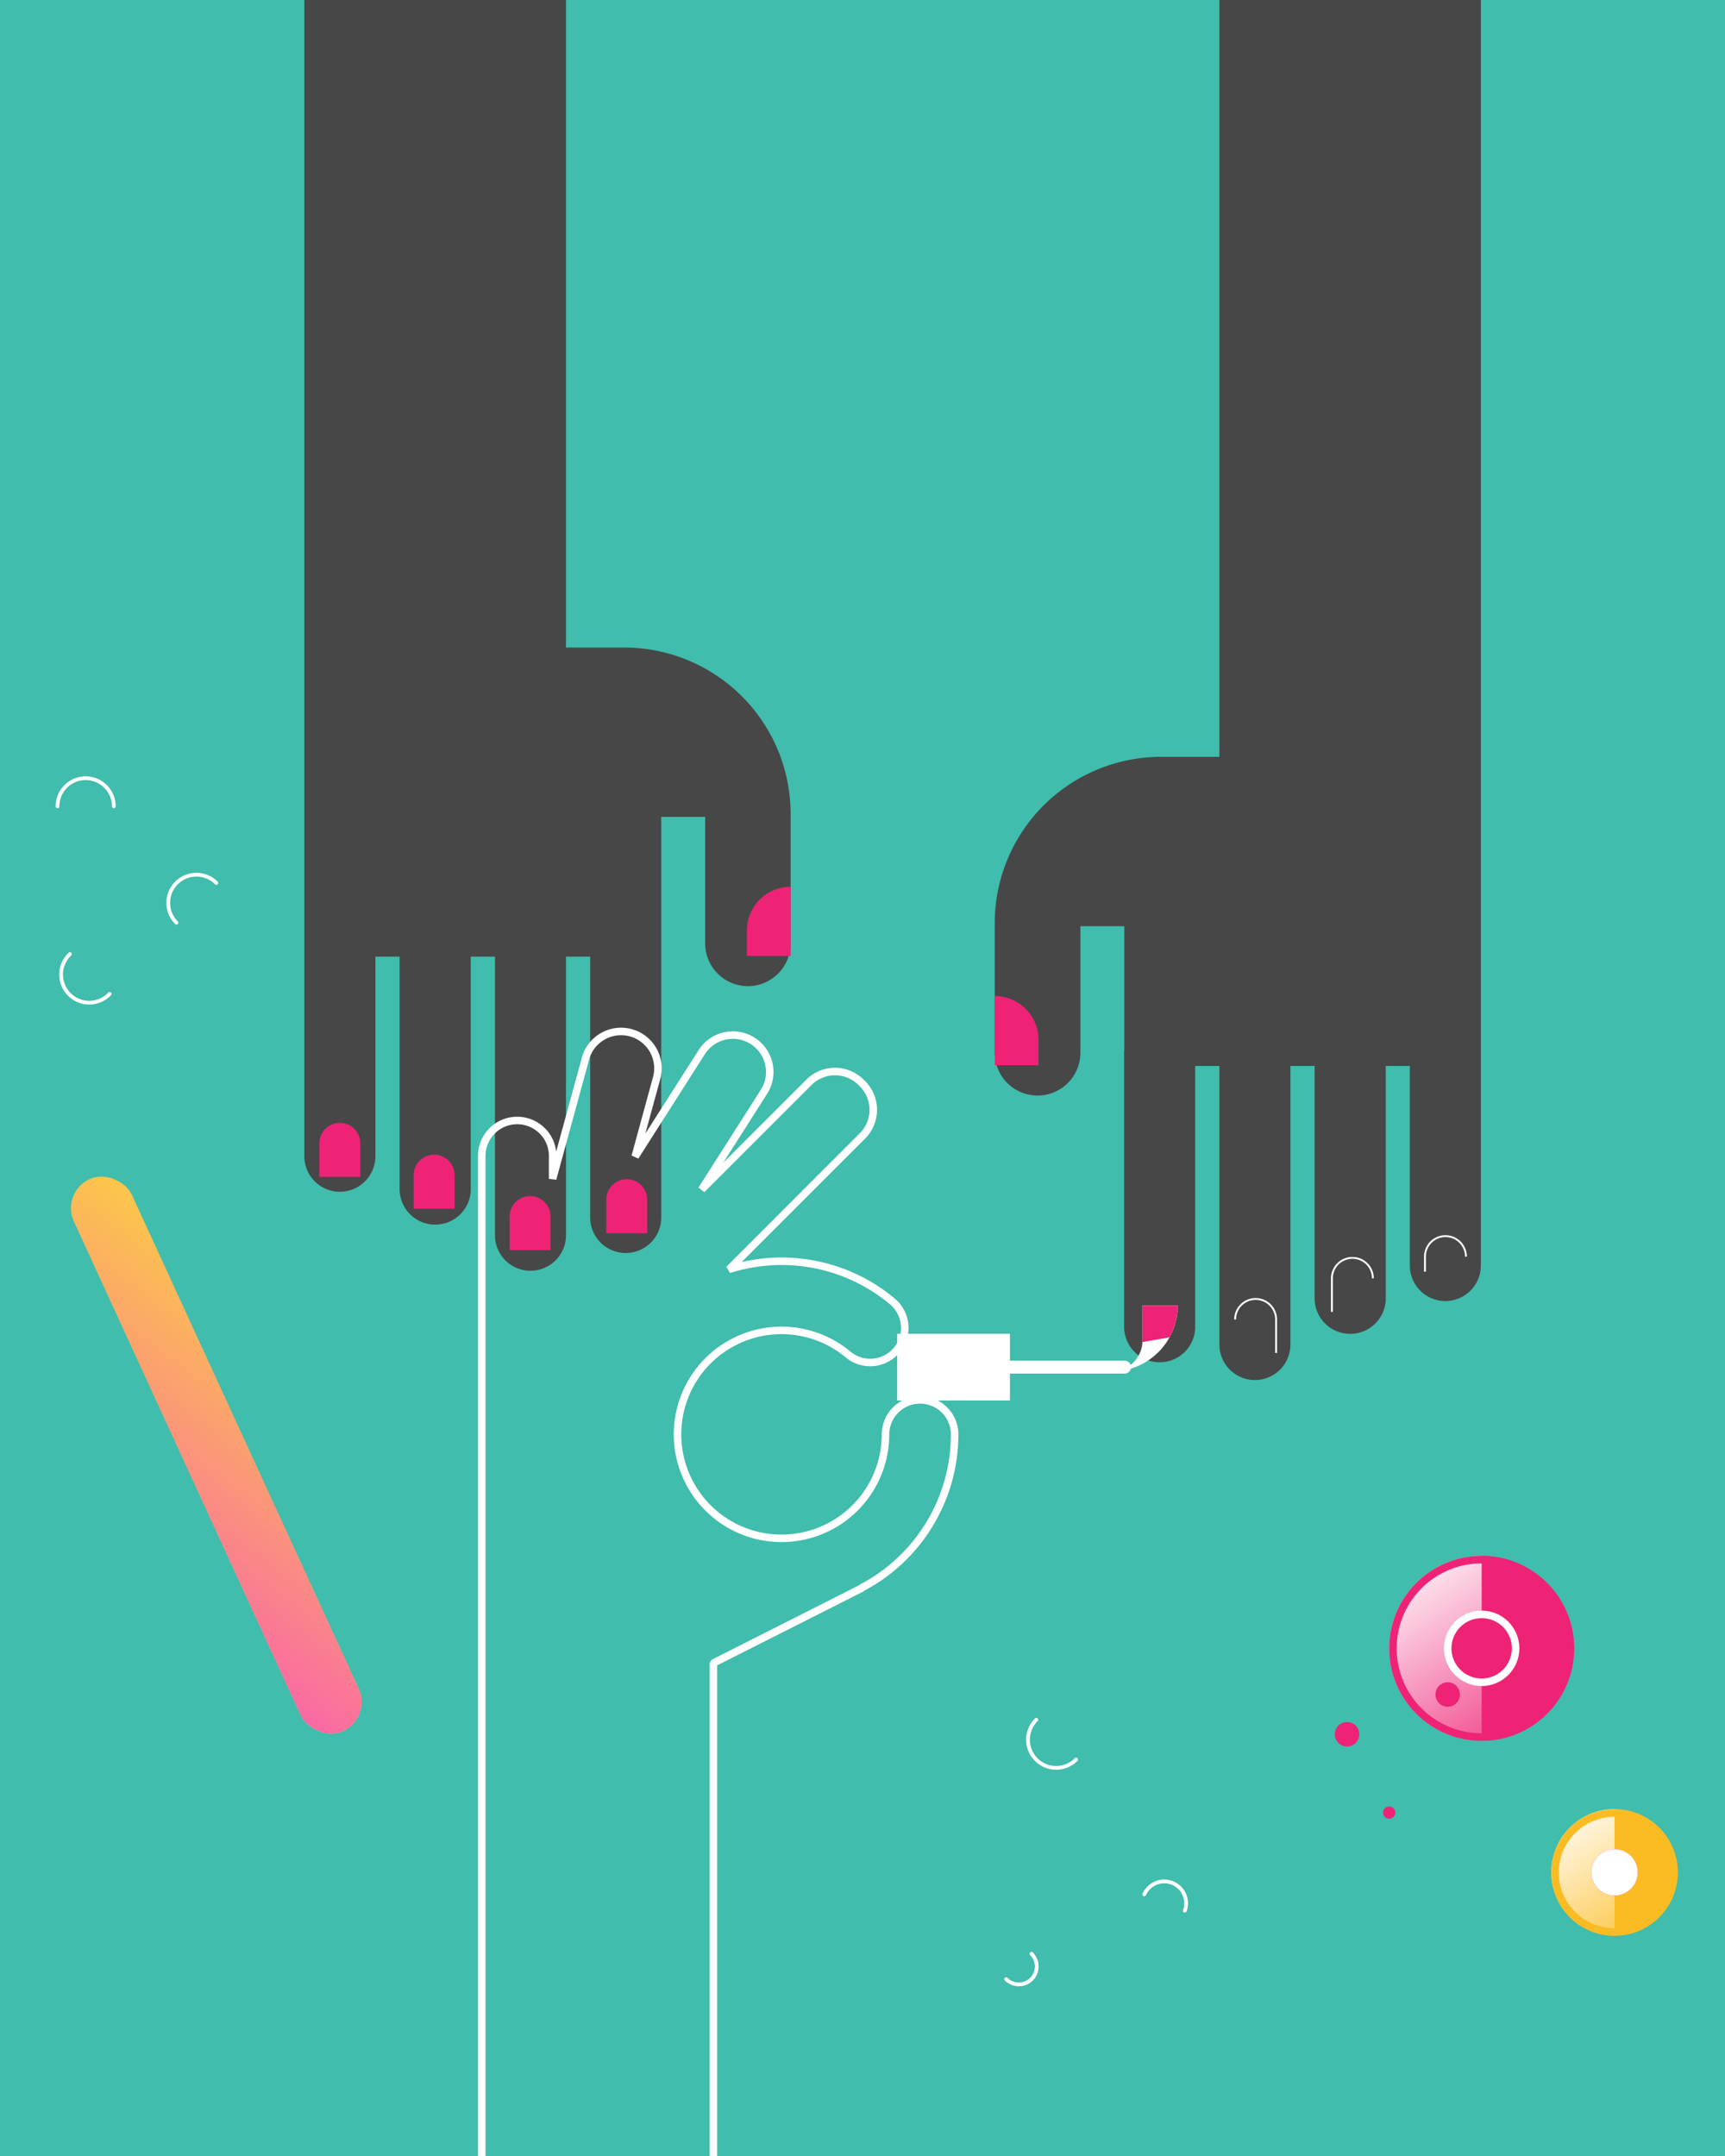 <svg xmlns="http://www.w3.org/2000/svg" xmlns:xlink="http://www.w3.org/1999/xlink" viewBox="0 0 600 750"><defs><style>.cls-1{fill:#40bdac;}.cls-2{fill:#ee2375;}.cls-3{fill:url(#linear-gradient);}.cls-10,.cls-12,.cls-13,.cls-4{fill:none;stroke:#fff;}.cls-10,.cls-12,.cls-4{stroke-miterlimit:10;}.cls-13,.cls-4{stroke-width:2.61px;}.cls-5{fill:#fbbc23;}.cls-6{fill:url(#linear-gradient-2);}.cls-7{fill:#fff;}.cls-8{fill:#fcc74a;}.cls-9{fill:url(#linear-gradient-3);}.cls-10{stroke-linecap:round;stroke-width:1.31px;}.cls-11{fill:#474747;}.cls-12{stroke-width:0.65px;}.cls-13{stroke-linejoin:bevel;}</style><linearGradient id="linear-gradient" x1="485.35" y1="540.95" x2="535.86" y2="617.77" gradientUnits="userSpaceOnUse"><stop offset="0" stop-color="#fff"/><stop offset="1" stop-color="#fff" stop-opacity="0"/></linearGradient><linearGradient id="linear-gradient-2" x1="541.06" y1="629.15" x2="575.59" y2="681.67" xlink:href="#linear-gradient"/><linearGradient id="linear-gradient-3" x1="3009.37" y1="-1305.56" x2="3118.94" y2="-1305.56" gradientTransform="translate(-2038.94 3079.86) rotate(-27.52)" gradientUnits="userSpaceOnUse"><stop offset="0" stop-color="#f969a4"/><stop offset="1" stop-color="#f969a4" stop-opacity="0"/></linearGradient></defs><title>Nail Technology</title><g id="Layer_2" data-name="Layer 2"><g id="Layer_1-2" data-name="Layer 1"><rect class="cls-1" width="600" height="750"/><circle class="cls-2" cx="515.36" cy="573.4" r="32.16"/><path class="cls-3" d="M483.19,573.4a32.16,32.16,0,0,0,32.17,32.16V541.24A32.16,32.16,0,0,0,483.19,573.4Z"/><path class="cls-2" d="M515.36,543.85a29.55,29.55,0,1,1-29.55,29.55,29.58,29.58,0,0,1,29.55-29.55m0-2.61a32.16,32.16,0,1,0,32.16,32.16,32.16,32.16,0,0,0-32.16-32.16Z"/><circle class="cls-2" cx="515.36" cy="573.4" r="11.81"/><circle class="cls-4" cx="515.36" cy="573.4" r="11.81"/><circle class="cls-2" cx="503.55" cy="589.47" r="4.26"/><circle class="cls-5" cx="561.57" cy="651.33" r="21.99"/><path class="cls-6" d="M539.59,651.33a22,22,0,0,0,22,22v-44A22,22,0,0,0,539.59,651.33Z"/><path class="cls-5" d="M561.57,632a19.38,19.38,0,1,1-19.37,19.37A19.39,19.39,0,0,1,561.57,632m0-2.61a22,22,0,1,0,22,22,22,22,0,0,0-22-22Z"/><circle class="cls-2" cx="561.57" cy="651.33" r="8.07"/><circle class="cls-7" cx="561.57" cy="651.33" r="8.07"/><circle class="cls-2" cx="468.54" cy="603.29" r="4.26"/><circle class="cls-2" cx="483.19" cy="630.54" r="2.13"/><rect class="cls-8" x="64.14" y="400.54" width="22.19" height="211.27" rx="11.1" ry="11.1" transform="translate(-204.4 77.6) rotate(-24.67)"/><rect class="cls-9" x="64.14" y="400.54" width="22.19" height="211.27" rx="11.1" ry="11.1" transform="translate(-204.4 77.6) rotate(-24.67)"/><path class="cls-10" d="M20,280.5a9.79,9.79,0,0,1,19.58,0"/><path class="cls-10" d="M61.39,321a9.79,9.79,0,0,1,13.85-13.85"/><path class="cls-10" d="M38.15,345.74A9.79,9.79,0,1,1,24.31,331.9"/><path class="cls-10" d="M398,659a7.61,7.61,0,0,1,14.11,5.68"/><path class="cls-10" d="M374.31,612.08a9.79,9.79,0,1,1-13.85-13.84"/><path class="cls-10" d="M358.78,679.65a6.24,6.24,0,1,1-8.83,8.83"/><path class="cls-11" d="M217.1,225.26H196.86V0h-91V402.21a12.35,12.35,0,0,0,12.35,12.36h0a12.36,12.36,0,0,0,12.36-12.36V332.79H139v80.87A12.35,12.35,0,0,0,151.39,426h0a12.35,12.35,0,0,0,12.35-12.35V332.79h8.42v96.9a12.35,12.35,0,0,0,12.35,12.36h0a12.35,12.35,0,0,0,12.35-12.36v-96.9h8.42v90.73a12.35,12.35,0,0,0,12.35,12.35h0A12.35,12.35,0,0,0,230,423.52v-96h0V284.17h15.28v44a14.88,14.88,0,0,0,14.88,14.88h0A14.89,14.89,0,0,0,275,328.2V283.14a57.89,57.89,0,0,0-57.88-57.88Z"/><path class="cls-2" d="M125.32,409.38H111.07V397.72a7.13,7.13,0,0,1,7.13-7.12h0a7.12,7.12,0,0,1,7.12,7.12Z"/><path class="cls-2" d="M158.12,420.46H143.88V408.8a7.12,7.12,0,0,1,7.12-7.12h0a7.12,7.12,0,0,1,7.12,7.12Z"/><path class="cls-2" d="M191.51,434.86H177.26V423.21a7.13,7.13,0,0,1,7.13-7.13h0a7.13,7.13,0,0,1,7.12,7.13Z"/><path class="cls-2" d="M225.13,429H210.88V417.33a7.12,7.12,0,0,1,7.12-7.12h0a7.13,7.13,0,0,1,7.13,7.12Z"/><path class="cls-2" d="M275,308.48h0a0,0,0,0,1,0,0v24.06a0,0,0,0,1,0,0H259.79a0,0,0,0,1,0,0v-8.87A15.19,15.19,0,0,1,275,308.48Z"/><path class="cls-11" d="M403.9,263.28h20.24V0h90.94V440.23a12.35,12.35,0,0,1-12.35,12.36h0a12.35,12.35,0,0,1-12.35-12.36V370.81H482v80.87A12.35,12.35,0,0,1,469.61,464h0a12.35,12.35,0,0,1-12.35-12.35V370.81h-8.42v96.9a12.35,12.35,0,0,1-12.35,12.36h0a12.35,12.35,0,0,1-12.35-12.36v-96.9h-8.42v90.73a12.35,12.35,0,0,1-12.35,12.35h0A12.35,12.35,0,0,1,391,461.54v-96h.06V322.19H375.78v44A14.88,14.88,0,0,1,360.9,381.1h0A14.88,14.88,0,0,1,346,366.22V321.16a57.87,57.87,0,0,1,57.88-57.88Z"/><path class="cls-12" d="M463.27,456.35V444.69a7.13,7.13,0,0,1,7.13-7.12h0a7.12,7.12,0,0,1,7.12,7.12"/><path class="cls-12" d="M495.64,442.37v-5.23a7.13,7.13,0,0,1,7.13-7.13h0a7.13,7.13,0,0,1,7.12,7.13"/><path class="cls-12" d="M429.61,459a7.13,7.13,0,0,1,7.13-7.13h0a7.13,7.13,0,0,1,7.12,7.13v11.65"/><path class="cls-2" d="M346,346.5h15.19a0,0,0,0,1,0,0v24.06a0,0,0,0,1,0,0h0A15.19,15.19,0,0,1,346,355.37V346.5A0,0,0,0,1,346,346.5Z" transform="translate(707.22 717.06) rotate(180)"/><rect class="cls-7" x="312.06" y="463.98" width="39.22" height="23.21"/><path class="cls-7" d="M391,477.83H351.29a2.25,2.25,0,1,1,0-4.49H391a2.25,2.25,0,1,1,0,4.49Z"/><path class="cls-7" d="M386.65,477.1a23,23,0,0,0,23-23H397.38v12.25a10.73,10.73,0,0,1-10.73,10.73h0"/><path class="cls-2" d="M397.38,466.37c0,.17-.05.33-.05.5l9.45-1.67a22.91,22.91,0,0,0,2.85-11.08H397.38Z"/><path class="cls-13" d="M248.14,750V578.52l51.71-26.12-.22,0A60.27,60.27,0,0,0,332.05,499,12,12,0,1,0,308,499a36.17,36.17,0,1,1-16.57-30.43,36.85,36.85,0,0,1,3.55,2.62,12,12,0,0,0,15.39-18.48,61.61,61.61,0,0,0-5.87-4.33,60.17,60.17,0,0,0-50.95-6.78L300,395.13A12.84,12.84,0,0,0,300,377l-.5-.5a12.84,12.84,0,0,0-18.14,0l-37.3,37.3,21.67-34a12.84,12.84,0,0,0-3.93-17.72h0A12.83,12.83,0,0,0,244.09,366l-23.16,36.33,7.41-27.11a12.83,12.83,0,1,0-24.75-6.76l-11.37,41.61v-7.61a12.33,12.33,0,1,0-24.65,0V750"/></g></g></svg>